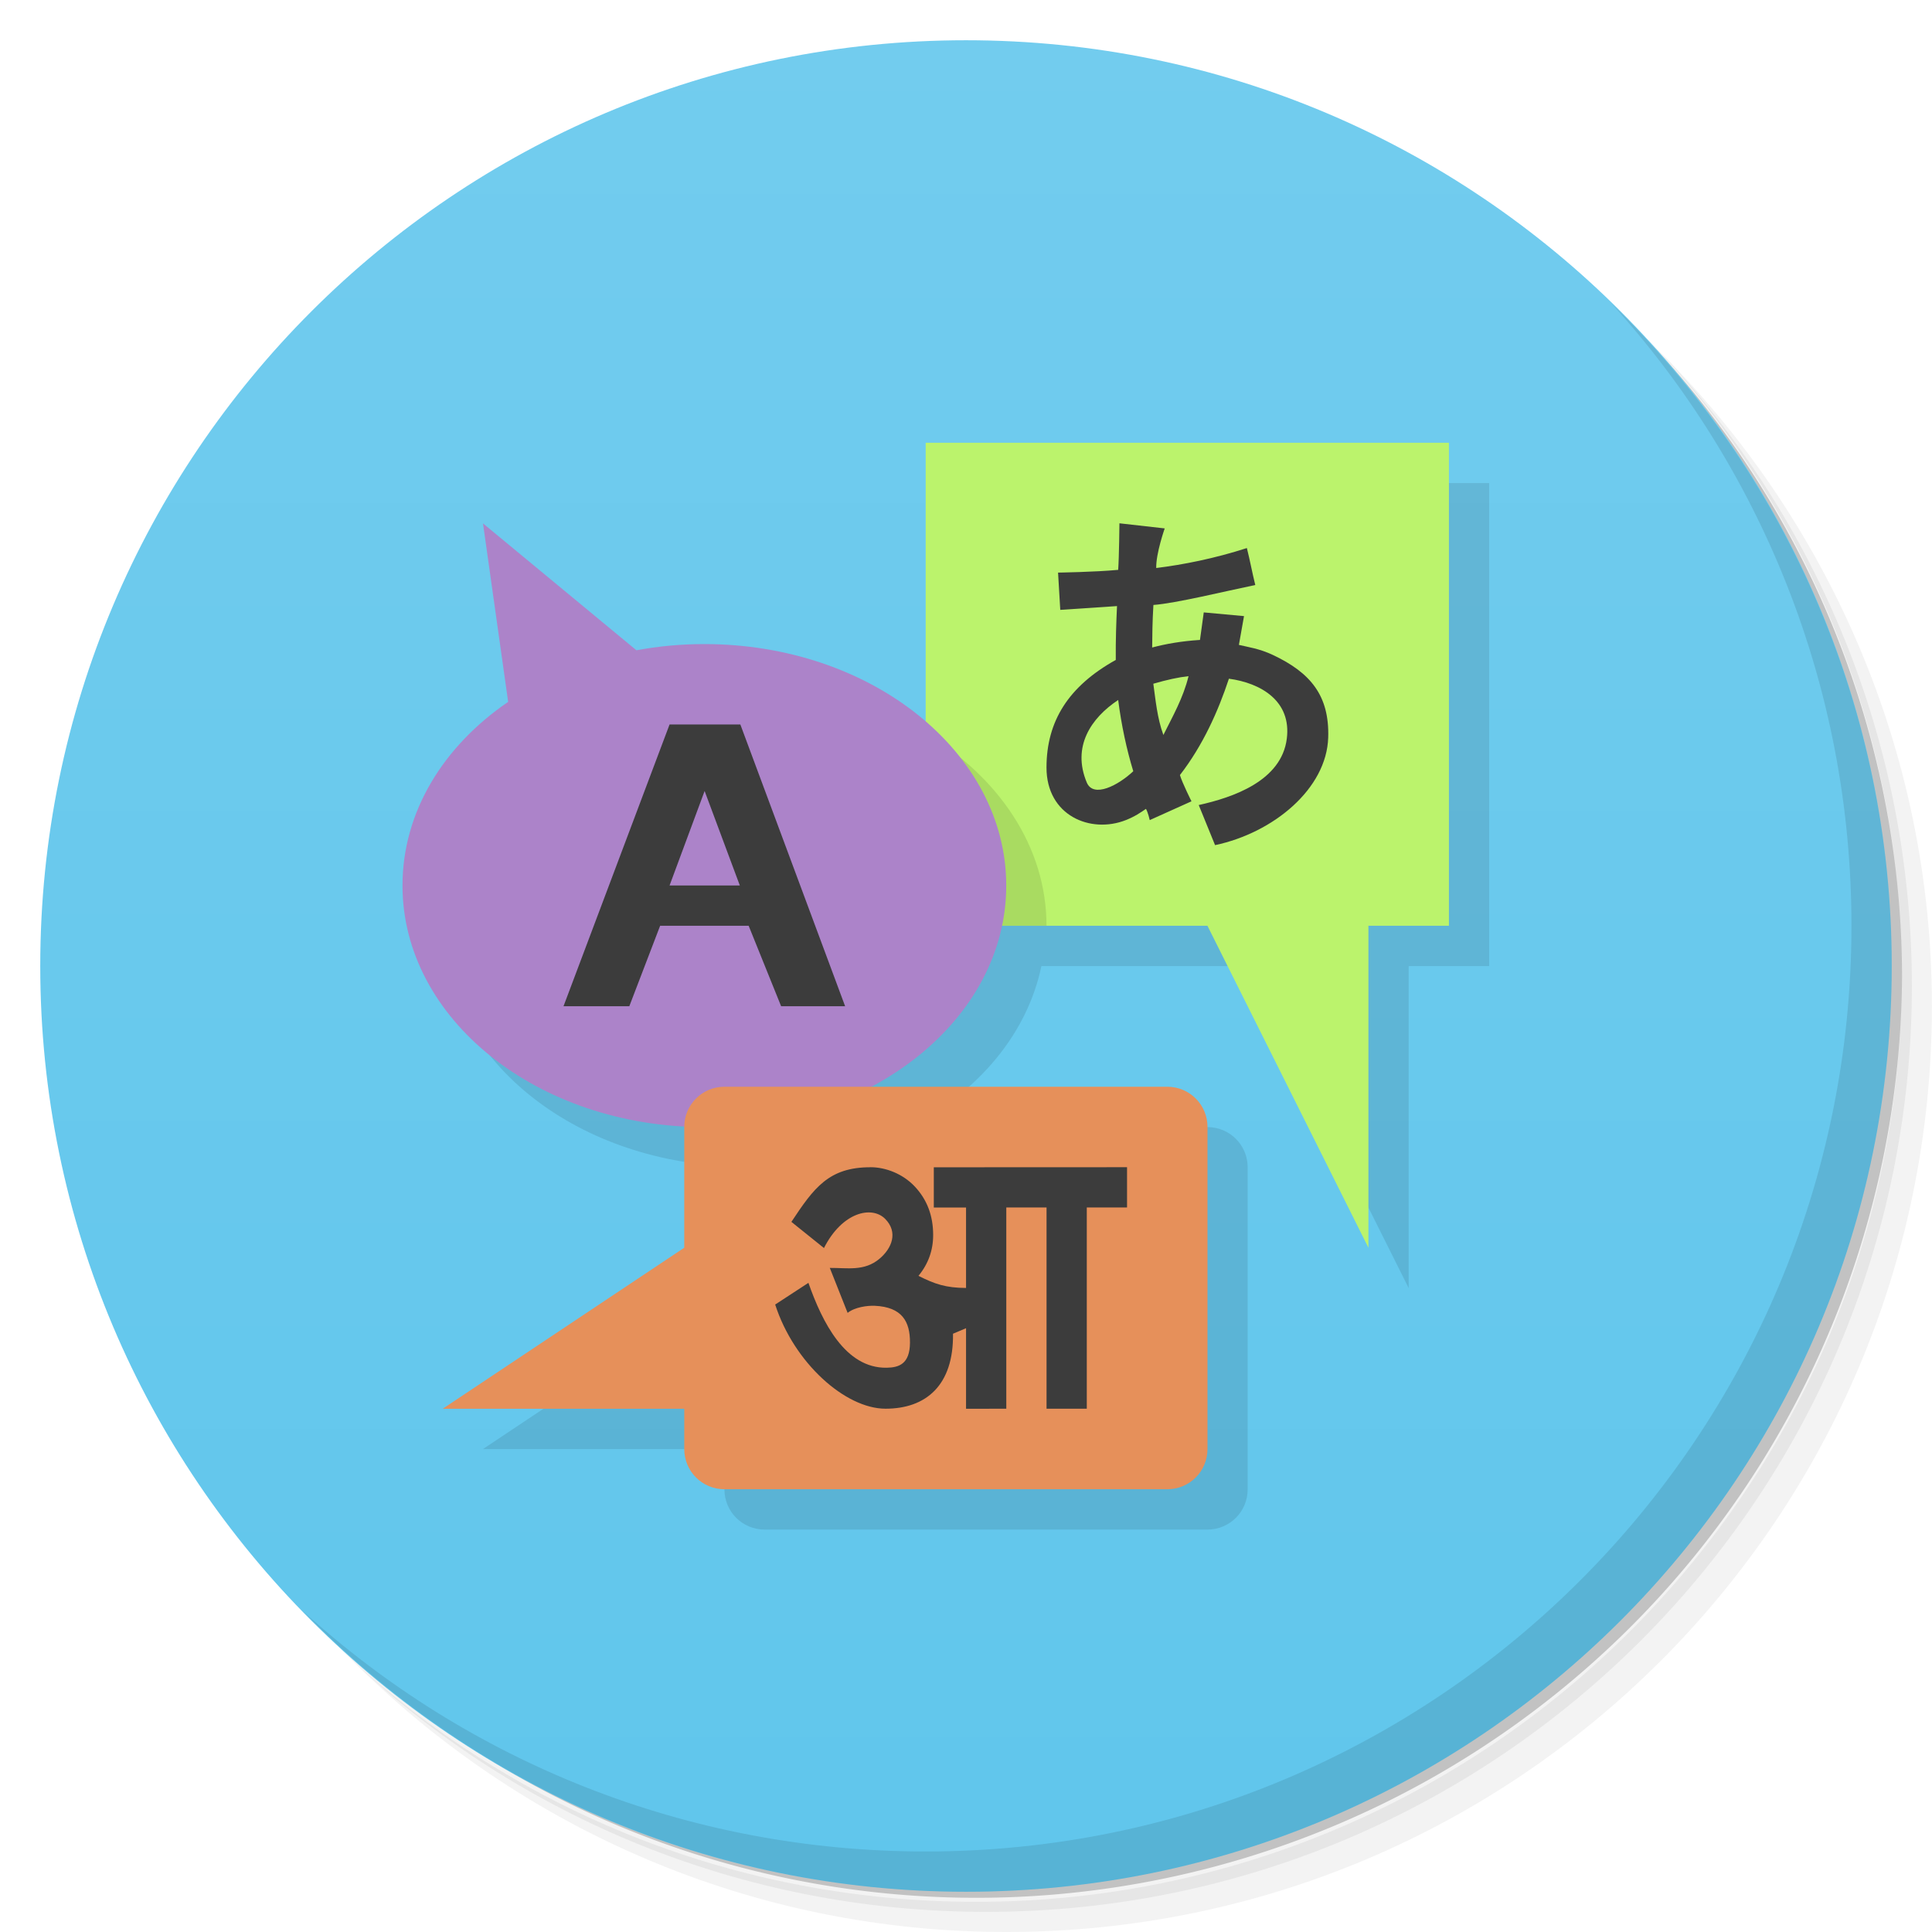 <svg version="1.1" viewBox="0 0 48 48" xmlns="http://www.w3.org/2000/svg">
 <defs>
  <linearGradient id="bg" x2="0" y1="47" y2="1" gradientUnits="userSpaceOnUse">
   <stop style="stop-color:#60c6ec" offset="0"/>
   <stop style="stop-color:#72ccee" offset="1"/>
  </linearGradient>
 </defs>
 <path d="m36.31 5c5.859 4.062 9.688 10.831 9.688 18.5 0 12.426-10.07 22.5-22.5 22.5-7.669 0-14.438-3.828-18.5-9.688 1.037 1.822 2.306 3.499 3.781 4.969 4.085 3.712 9.514 5.969 15.469 5.969 12.703 0 23-10.298 23-23 0-5.954-2.256-11.384-5.969-15.469-1.469-1.475-3.147-2.744-4.969-3.781zm4.969 3.781c3.854 4.113 6.219 9.637 6.219 15.719 0 12.703-10.297 23-23 23-6.081 0-11.606-2.364-15.719-6.219 4.16 4.144 9.883 6.719 16.219 6.719 12.703 0 23-10.298 23-23 0-6.335-2.575-12.06-6.719-16.219z" style="opacity:.05"/>
 <path d="m41.28 8.781c3.712 4.085 5.969 9.514 5.969 15.469 0 12.703-10.297 23-23 23-5.954 0-11.384-2.256-15.469-5.969 4.113 3.854 9.637 6.219 15.719 6.219 12.703 0 23-10.298 23-23 0-6.081-2.364-11.606-6.219-15.719z" style="opacity:.1"/>
 <path d="m31.25 2.375c8.615 3.154 14.75 11.417 14.75 21.13 0 12.426-10.07 22.5-22.5 22.5-9.708 0-17.971-6.135-21.12-14.75a23 23 0 0 0 44.875-7 23 23 0 0 0-16-21.875z" style="opacity:.2"/>
 <path d="m24 1c12.703 0 23 10.297 23 23s-10.297 23-23 23-23-10.297-23-23 10.297-23 23-23z" style="fill:url(#bg)"/>
 <path d="m40.03 7.531c3.712 4.084 5.969 9.514 5.969 15.469 0 12.703-10.297 23-23 23-5.954 0-11.384-2.256-15.469-5.969 4.178 4.291 10.01 6.969 16.469 6.969 12.703 0 23-10.298 23-23 0-6.462-2.677-12.291-6.969-16.469z" style="opacity:.1"/>
 <path d="m24 12.002v6.936l-13.002 4.064c0 3.181 3.088 5.765 7 5.969v3.031l-6 4h6v1c0 0.554 0.446 1 1 1h11c0.554 0 1-0.446 1-1v-8c0-0.554-0.446-1-1-1h-7.375c1.7-0.9 2.901-2.326 3.25-4h5.125l4 8v-8h2v-12z" style="fill-opacity:.098"/>
 <g transform="translate(-1 -1)">
  <path transform="translate(4.2446e-4,1)" d="m23.998 11v12h7l4 8v-8h2v-12z" style="fill:#bbf36c"/>
 </g>
 <path d="m23 18.219v4.781h3c0-1.961-1.181-3.686-3-4.781z" style="fill-opacity:.098"/>
 <path d="m12 13-2e-3 2e-3 2e-3 2e-3zm0 0.004 0.625 4.434c-1.612 1.101-2.625 2.736-2.625 4.564 0 3.314 3.358 6 7.5 6s7.5-2.686 7.5-6-3.358-6-7.5-6c-0.585 0-1.141 0.053-1.688 0.154l-3.812-3.152z" style="fill:#ac83c9"/>
 <path d="m18 27c-0.554 0-1 0.446-1 1v3l-6 4h6v1c0 0.554 0.446 1 1 1h11c0.554 0 1-0.446 1-1v-8c0-0.554-0.446-1-1-1z" style="fill:#e6905a"/>
 <path d="m27.812 13s-0.008 0.828-0.031 1.158c-0.583 0.055-1.494 0.068-1.494 0.068l0.055 0.926s0.951-0.064 1.41-0.094c-0.019 0.405-0.035 0.833-0.031 1.338-1.178 0.656-1.72 1.523-1.721 2.672-1e-3 1.199 1.097 1.652 1.971 1.307 0.227-0.09 0.365-0.187 0.5-0.279 0.051 0.086 0.094 0.279 0.094 0.279l1.037-0.467s-0.233-0.465-0.287-0.652c0.569-0.735 0.949-1.583 1.217-2.394 0.799 0.108 1.558 0.557 1.438 1.492-0.134 1.05-1.337 1.458-2.188 1.647l0.406 0.996c1.453-0.307 2.772-1.402 2.811-2.674 0.032-1.04-0.438-1.61-1.375-2.051-0.34-0.16-0.62-0.196-0.844-0.25l0.127-0.715-1-0.092s-0.062 0.453-0.094 0.684c-0.462 0.029-0.852 0.099-1.188 0.188 3e-3 -0.299 0.005-0.632 0.031-1.057 0.559-0.041 1.788-0.343 2.531-0.496-0.079-0.316-0.129-0.602-0.209-0.918-0.798 0.258-1.583 0.414-2.252 0.496-8e-3 -0.364 0.211-0.984 0.211-0.984l-1.125-0.127zm1.717 3.799c-0.132 0.541-0.395 1-0.625 1.461-0.154-0.417-0.195-0.88-0.25-1.273 0.339-0.098 0.625-0.161 0.875-0.188zm-1.748 0.592c0.077 0.613 0.213 1.242 0.375 1.77-0.37 0.349-0.991 0.676-1.156 0.279-0.371-0.888 0.102-1.599 0.781-2.049zm-11.146 0.609-2.635 7h1.635l0.766-2h2.199l0.807 2h1.59l-2.603-7h-1.758zm0.871 1.652 0.875 2.348h-1.746l0.871-2.348zm4.119 9.348c-1.036 0-1.403 0.512-1.963 1.357l0.809 0.65c0.454-0.895 1.188-1.058 1.52-0.725 0.329 0.332 0.169 0.733-0.143 0.994-0.376 0.314-0.794 0.222-1.232 0.225l0.443 1.117c0.178-0.143 0.492-0.184 0.674-0.176 0.676 0.031 0.879 0.389 0.875 0.918-0.004 0.533-0.279 0.616-0.578 0.621-1.029 0.018-1.603-1.134-1.945-2.109l-0.826 0.539c0.467 1.449 1.742 2.588 2.742 2.588s1.694-0.577 1.676-1.863l0.324-0.137v2.002l1-2e-3v-5h1v5h1v-5h1v-1l-4.801 2e-3v1h0.801v1.998c-0.5-2e-3 -0.777-0.096-1.182-0.301 0.244-0.296 0.365-0.634 0.365-1.014 0-0.476-0.149-0.875-0.451-1.199-0.301-0.324-0.732-0.486-1.107-0.486z" style="fill:#3c3c3c"/>
</svg>
